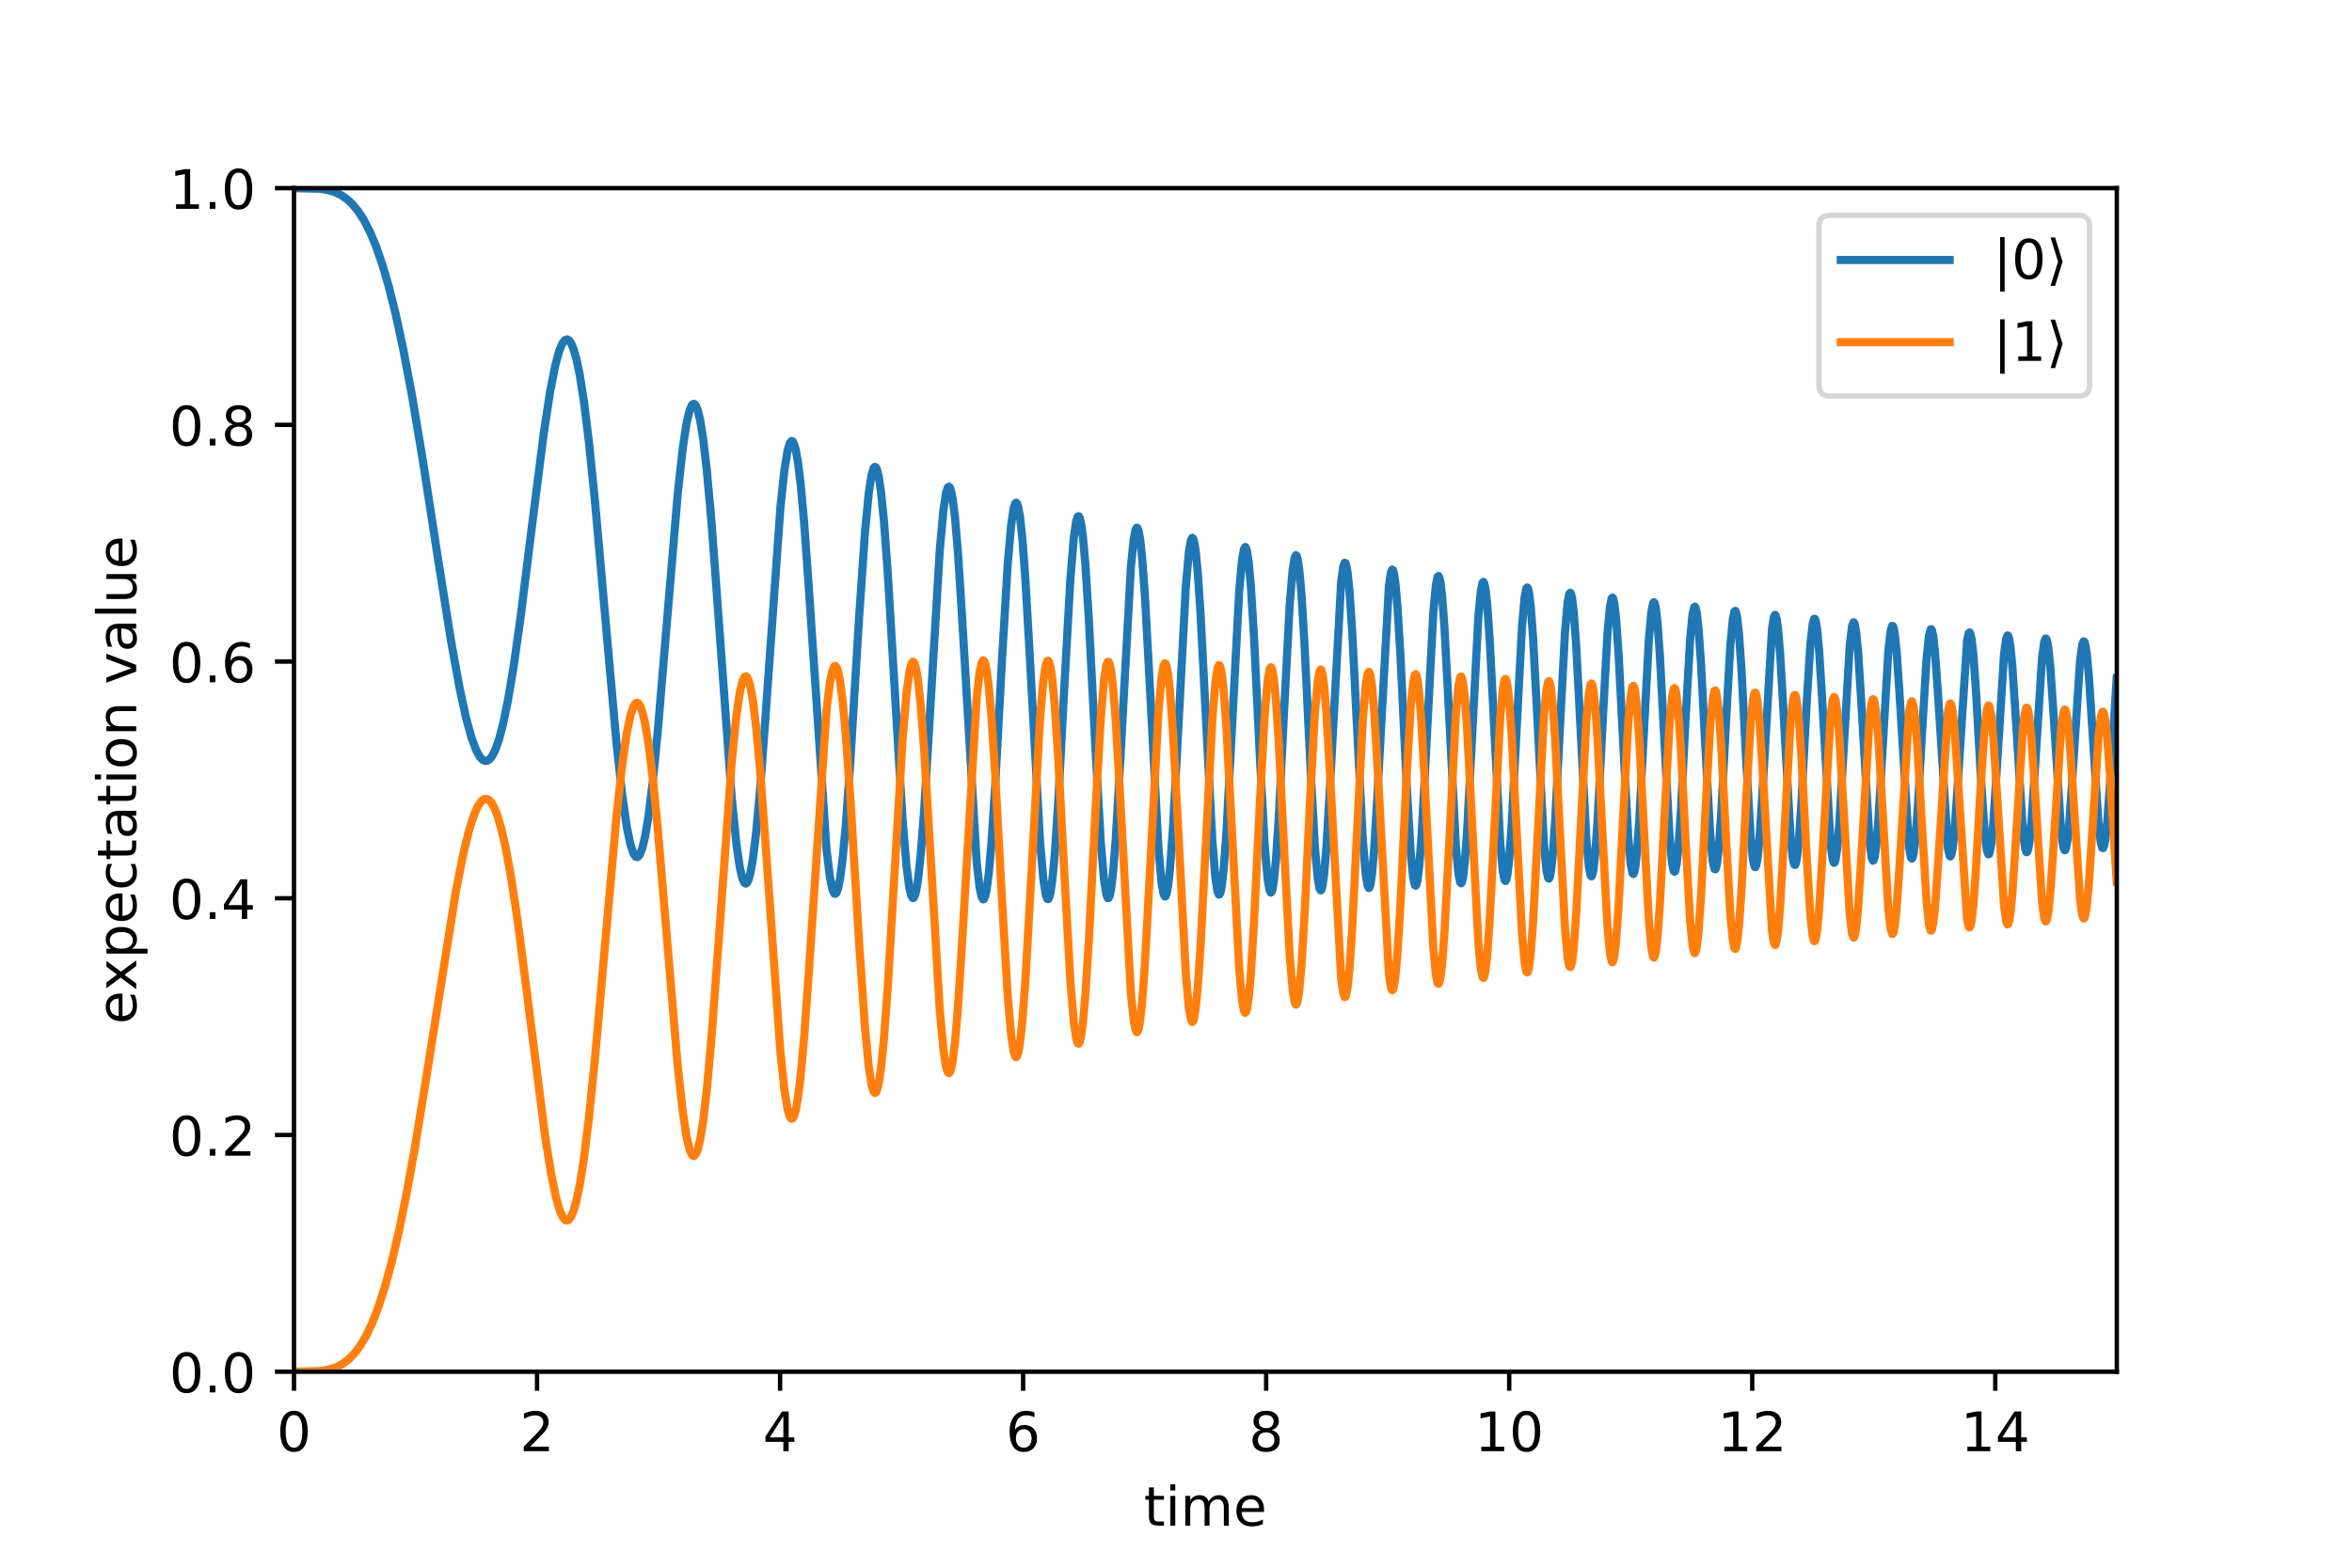 <?xml version="1.0" encoding="utf-8" standalone="no"?>
<!DOCTYPE svg PUBLIC "-//W3C//DTD SVG 1.1//EN"
  "http://www.w3.org/Graphics/SVG/1.1/DTD/svg11.dtd">
<!-- Created with matplotlib (http://matplotlib.org/) -->
<svg height="288pt" version="1.1" viewBox="0 0 432 288" width="432pt" xmlns="http://www.w3.org/2000/svg" xmlns:xlink="http://www.w3.org/1999/xlink">
 <defs>
  <style type="text/css">
*{stroke-linecap:butt;stroke-linejoin:round;}
  </style>
 </defs>
 <g id="figure_1">
  <g id="patch_1">
   <path d="M 0 288 
L 432 288 
L 432 0 
L 0 0 
z
" style="fill:#ffffff;"/>
  </g>
  <g id="axes_1">
   <g id="patch_2">
    <path d="M 54 252 
L 388.8 252 
L 388.8 34.56 
L 54 34.56 
z
" style="fill:#ffffff;"/>
   </g>
   <g id="matplotlib.axis_1">
    <g id="xtick_1">
     <g id="line2d_1">
      <defs>
       <path d="M 0 0 
L 0 3.5 
" id="ma67679407d" style="stroke:#000000;stroke-width:0.8;"/>
      </defs>
      <g>
       <use style="stroke:#000000;stroke-width:0.8;" x="54" xlink:href="#ma67679407d" y="252"/>
      </g>
     </g>
     <g id="text_1">
      <!-- 0 -->
      <defs>
       <path d="M 31.781 66.406 
Q 24.172 66.406 20.328 58.906 
Q 16.5 51.422 16.5 36.375 
Q 16.5 21.391 20.328 13.891 
Q 24.172 6.391 31.781 6.391 
Q 39.453 6.391 43.281 13.891 
Q 47.125 21.391 47.125 36.375 
Q 47.125 51.422 43.281 58.906 
Q 39.453 66.406 31.781 66.406 
z
M 31.781 74.219 
Q 44.047 74.219 50.516 64.516 
Q 56.984 54.828 56.984 36.375 
Q 56.984 17.969 50.516 8.266 
Q 44.047 -1.422 31.781 -1.422 
Q 19.531 -1.422 13.062 8.266 
Q 6.594 17.969 6.594 36.375 
Q 6.594 54.828 13.062 64.516 
Q 19.531 74.219 31.781 74.219 
z
" id="DejaVuSans-30"/>
      </defs>
      <g transform="translate(50.819 266.598)scale(0.1 -0.1)">
       <use xlink:href="#DejaVuSans-30"/>
      </g>
     </g>
    </g>
    <g id="xtick_2">
     <g id="line2d_2">
      <g>
       <use style="stroke:#000000;stroke-width:0.8;" x="98.64" xlink:href="#ma67679407d" y="252"/>
      </g>
     </g>
     <g id="text_2">
      <!-- 2 -->
      <defs>
       <path d="M 19.188 8.297 
L 53.609 8.297 
L 53.609 0 
L 7.328 0 
L 7.328 8.297 
Q 12.938 14.109 22.625 23.891 
Q 32.328 33.688 34.812 36.531 
Q 39.547 41.844 41.422 45.531 
Q 43.312 49.219 43.312 52.781 
Q 43.312 58.594 39.234 62.25 
Q 35.156 65.922 28.609 65.922 
Q 23.969 65.922 18.812 64.312 
Q 13.672 62.703 7.812 59.422 
L 7.812 69.391 
Q 13.766 71.781 18.938 73 
Q 24.125 74.219 28.422 74.219 
Q 39.75 74.219 46.484 68.547 
Q 53.219 62.891 53.219 53.422 
Q 53.219 48.922 51.531 44.891 
Q 49.859 40.875 45.406 35.406 
Q 44.188 33.984 37.641 27.219 
Q 31.109 20.453 19.188 8.297 
z
" id="DejaVuSans-32"/>
      </defs>
      <g transform="translate(95.459 266.598)scale(0.1 -0.1)">
       <use xlink:href="#DejaVuSans-32"/>
      </g>
     </g>
    </g>
    <g id="xtick_3">
     <g id="line2d_3">
      <g>
       <use style="stroke:#000000;stroke-width:0.8;" x="143.28" xlink:href="#ma67679407d" y="252"/>
      </g>
     </g>
     <g id="text_3">
      <!-- 4 -->
      <defs>
       <path d="M 37.797 64.312 
L 12.891 25.391 
L 37.797 25.391 
z
M 35.203 72.906 
L 47.609 72.906 
L 47.609 25.391 
L 58.016 25.391 
L 58.016 17.188 
L 47.609 17.188 
L 47.609 0 
L 37.797 0 
L 37.797 17.188 
L 4.891 17.188 
L 4.891 26.703 
z
" id="DejaVuSans-34"/>
      </defs>
      <g transform="translate(140.099 266.598)scale(0.1 -0.1)">
       <use xlink:href="#DejaVuSans-34"/>
      </g>
     </g>
    </g>
    <g id="xtick_4">
     <g id="line2d_4">
      <g>
       <use style="stroke:#000000;stroke-width:0.8;" x="187.92" xlink:href="#ma67679407d" y="252"/>
      </g>
     </g>
     <g id="text_4">
      <!-- 6 -->
      <defs>
       <path d="M 33.016 40.375 
Q 26.375 40.375 22.484 35.828 
Q 18.609 31.297 18.609 23.391 
Q 18.609 15.531 22.484 10.953 
Q 26.375 6.391 33.016 6.391 
Q 39.656 6.391 43.531 10.953 
Q 47.406 15.531 47.406 23.391 
Q 47.406 31.297 43.531 35.828 
Q 39.656 40.375 33.016 40.375 
z
M 52.594 71.297 
L 52.594 62.312 
Q 48.875 64.062 45.094 64.984 
Q 41.312 65.922 37.594 65.922 
Q 27.828 65.922 22.672 59.328 
Q 17.531 52.734 16.797 39.406 
Q 19.672 43.656 24.016 45.922 
Q 28.375 48.188 33.594 48.188 
Q 44.578 48.188 50.953 41.516 
Q 57.328 34.859 57.328 23.391 
Q 57.328 12.156 50.688 5.359 
Q 44.047 -1.422 33.016 -1.422 
Q 20.359 -1.422 13.672 8.266 
Q 6.984 17.969 6.984 36.375 
Q 6.984 53.656 15.188 63.938 
Q 23.391 74.219 37.203 74.219 
Q 40.922 74.219 44.703 73.484 
Q 48.484 72.75 52.594 71.297 
z
" id="DejaVuSans-36"/>
      </defs>
      <g transform="translate(184.739 266.598)scale(0.1 -0.1)">
       <use xlink:href="#DejaVuSans-36"/>
      </g>
     </g>
    </g>
    <g id="xtick_5">
     <g id="line2d_5">
      <g>
       <use style="stroke:#000000;stroke-width:0.8;" x="232.56" xlink:href="#ma67679407d" y="252"/>
      </g>
     </g>
     <g id="text_5">
      <!-- 8 -->
      <defs>
       <path d="M 31.781 34.625 
Q 24.75 34.625 20.719 30.859 
Q 16.703 27.094 16.703 20.516 
Q 16.703 13.922 20.719 10.156 
Q 24.75 6.391 31.781 6.391 
Q 38.812 6.391 42.859 10.172 
Q 46.922 13.969 46.922 20.516 
Q 46.922 27.094 42.891 30.859 
Q 38.875 34.625 31.781 34.625 
z
M 21.922 38.812 
Q 15.578 40.375 12.031 44.719 
Q 8.5 49.078 8.5 55.328 
Q 8.5 64.062 14.719 69.141 
Q 20.953 74.219 31.781 74.219 
Q 42.672 74.219 48.875 69.141 
Q 55.078 64.062 55.078 55.328 
Q 55.078 49.078 51.531 44.719 
Q 48 40.375 41.703 38.812 
Q 48.828 37.156 52.797 32.312 
Q 56.781 27.484 56.781 20.516 
Q 56.781 9.906 50.312 4.234 
Q 43.844 -1.422 31.781 -1.422 
Q 19.734 -1.422 13.25 4.234 
Q 6.781 9.906 6.781 20.516 
Q 6.781 27.484 10.781 32.312 
Q 14.797 37.156 21.922 38.812 
z
M 18.312 54.391 
Q 18.312 48.734 21.844 45.562 
Q 25.391 42.391 31.781 42.391 
Q 38.141 42.391 41.719 45.562 
Q 45.312 48.734 45.312 54.391 
Q 45.312 60.062 41.719 63.234 
Q 38.141 66.406 31.781 66.406 
Q 25.391 66.406 21.844 63.234 
Q 18.312 60.062 18.312 54.391 
z
" id="DejaVuSans-38"/>
      </defs>
      <g transform="translate(229.379 266.598)scale(0.1 -0.1)">
       <use xlink:href="#DejaVuSans-38"/>
      </g>
     </g>
    </g>
    <g id="xtick_6">
     <g id="line2d_6">
      <g>
       <use style="stroke:#000000;stroke-width:0.8;" x="277.2" xlink:href="#ma67679407d" y="252"/>
      </g>
     </g>
     <g id="text_6">
      <!-- 10 -->
      <defs>
       <path d="M 12.406 8.297 
L 28.516 8.297 
L 28.516 63.922 
L 10.984 60.406 
L 10.984 69.391 
L 28.422 72.906 
L 38.281 72.906 
L 38.281 8.297 
L 54.391 8.297 
L 54.391 0 
L 12.406 0 
z
" id="DejaVuSans-31"/>
      </defs>
      <g transform="translate(270.837 266.598)scale(0.1 -0.1)">
       <use xlink:href="#DejaVuSans-31"/>
       <use x="63.623" xlink:href="#DejaVuSans-30"/>
      </g>
     </g>
    </g>
    <g id="xtick_7">
     <g id="line2d_7">
      <g>
       <use style="stroke:#000000;stroke-width:0.8;" x="321.84" xlink:href="#ma67679407d" y="252"/>
      </g>
     </g>
     <g id="text_7">
      <!-- 12 -->
      <g transform="translate(315.478 266.598)scale(0.1 -0.1)">
       <use xlink:href="#DejaVuSans-31"/>
       <use x="63.623" xlink:href="#DejaVuSans-32"/>
      </g>
     </g>
    </g>
    <g id="xtick_8">
     <g id="line2d_8">
      <g>
       <use style="stroke:#000000;stroke-width:0.8;" x="366.48" xlink:href="#ma67679407d" y="252"/>
      </g>
     </g>
     <g id="text_8">
      <!-- 14 -->
      <g transform="translate(360.118 266.598)scale(0.1 -0.1)">
       <use xlink:href="#DejaVuSans-31"/>
       <use x="63.623" xlink:href="#DejaVuSans-34"/>
      </g>
     </g>
    </g>
    <g id="text_9">
     <!-- time -->
     <defs>
      <path d="M 18.312 70.219 
L 18.312 54.688 
L 36.812 54.688 
L 36.812 47.703 
L 18.312 47.703 
L 18.312 18.016 
Q 18.312 11.328 20.141 9.422 
Q 21.969 7.516 27.594 7.516 
L 36.812 7.516 
L 36.812 0 
L 27.594 0 
Q 17.188 0 13.234 3.875 
Q 9.281 7.766 9.281 18.016 
L 9.281 47.703 
L 2.688 47.703 
L 2.688 54.688 
L 9.281 54.688 
L 9.281 70.219 
z
" id="DejaVuSans-74"/>
      <path d="M 9.422 54.688 
L 18.406 54.688 
L 18.406 0 
L 9.422 0 
z
M 9.422 75.984 
L 18.406 75.984 
L 18.406 64.594 
L 9.422 64.594 
z
" id="DejaVuSans-69"/>
      <path d="M 52 44.188 
Q 55.375 50.25 60.062 53.125 
Q 64.75 56 71.094 56 
Q 79.641 56 84.281 50.016 
Q 88.922 44.047 88.922 33.016 
L 88.922 0 
L 79.891 0 
L 79.891 32.719 
Q 79.891 40.578 77.094 44.375 
Q 74.312 48.188 68.609 48.188 
Q 61.625 48.188 57.562 43.547 
Q 53.516 38.922 53.516 30.906 
L 53.516 0 
L 44.484 0 
L 44.484 32.719 
Q 44.484 40.625 41.703 44.406 
Q 38.922 48.188 33.109 48.188 
Q 26.219 48.188 22.156 43.531 
Q 18.109 38.875 18.109 30.906 
L 18.109 0 
L 9.078 0 
L 9.078 54.688 
L 18.109 54.688 
L 18.109 46.188 
Q 21.188 51.219 25.484 53.609 
Q 29.781 56 35.688 56 
Q 41.656 56 45.828 52.969 
Q 50 49.953 52 44.188 
z
" id="DejaVuSans-6d"/>
      <path d="M 56.203 29.594 
L 56.203 25.203 
L 14.891 25.203 
Q 15.484 15.922 20.484 11.062 
Q 25.484 6.203 34.422 6.203 
Q 39.594 6.203 44.453 7.469 
Q 49.312 8.734 54.109 11.281 
L 54.109 2.781 
Q 49.266 0.734 44.188 -0.344 
Q 39.109 -1.422 33.891 -1.422 
Q 20.797 -1.422 13.156 6.188 
Q 5.516 13.812 5.516 26.812 
Q 5.516 40.234 12.766 48.109 
Q 20.016 56 32.328 56 
Q 43.359 56 49.781 48.891 
Q 56.203 41.797 56.203 29.594 
z
M 47.219 32.234 
Q 47.125 39.594 43.094 43.984 
Q 39.062 48.391 32.422 48.391 
Q 24.906 48.391 20.391 44.141 
Q 15.875 39.891 15.188 32.172 
z
" id="DejaVuSans-65"/>
     </defs>
     <g transform="translate(210.104 280.277)scale(0.1 -0.1)">
      <use xlink:href="#DejaVuSans-74"/>
      <use x="39.209" xlink:href="#DejaVuSans-69"/>
      <use x="66.992" xlink:href="#DejaVuSans-6d"/>
      <use x="164.404" xlink:href="#DejaVuSans-65"/>
     </g>
    </g>
   </g>
   <g id="matplotlib.axis_2">
    <g id="ytick_1">
     <g id="line2d_9">
      <defs>
       <path d="M 0 0 
L -3.5 0 
" id="mfd3979b1ae" style="stroke:#000000;stroke-width:0.8;"/>
      </defs>
      <g>
       <use style="stroke:#000000;stroke-width:0.8;" x="54" xlink:href="#mfd3979b1ae" y="252"/>
      </g>
     </g>
     <g id="text_10">
      <!-- 0.0 -->
      <defs>
       <path d="M 10.688 12.406 
L 21 12.406 
L 21 0 
L 10.688 0 
z
" id="DejaVuSans-2e"/>
      </defs>
      <g transform="translate(31.097 255.799)scale(0.1 -0.1)">
       <use xlink:href="#DejaVuSans-30"/>
       <use x="63.623" xlink:href="#DejaVuSans-2e"/>
       <use x="95.41" xlink:href="#DejaVuSans-30"/>
      </g>
     </g>
    </g>
    <g id="ytick_2">
     <g id="line2d_10">
      <g>
       <use style="stroke:#000000;stroke-width:0.8;" x="54" xlink:href="#mfd3979b1ae" y="208.512"/>
      </g>
     </g>
     <g id="text_11">
      <!-- 0.2 -->
      <g transform="translate(31.097 212.311)scale(0.1 -0.1)">
       <use xlink:href="#DejaVuSans-30"/>
       <use x="63.623" xlink:href="#DejaVuSans-2e"/>
       <use x="95.41" xlink:href="#DejaVuSans-32"/>
      </g>
     </g>
    </g>
    <g id="ytick_3">
     <g id="line2d_11">
      <g>
       <use style="stroke:#000000;stroke-width:0.8;" x="54" xlink:href="#mfd3979b1ae" y="165.024"/>
      </g>
     </g>
     <g id="text_12">
      <!-- 0.4 -->
      <g transform="translate(31.097 168.823)scale(0.1 -0.1)">
       <use xlink:href="#DejaVuSans-30"/>
       <use x="63.623" xlink:href="#DejaVuSans-2e"/>
       <use x="95.41" xlink:href="#DejaVuSans-34"/>
      </g>
     </g>
    </g>
    <g id="ytick_4">
     <g id="line2d_12">
      <g>
       <use style="stroke:#000000;stroke-width:0.8;" x="54" xlink:href="#mfd3979b1ae" y="121.536"/>
      </g>
     </g>
     <g id="text_13">
      <!-- 0.6 -->
      <g transform="translate(31.097 125.335)scale(0.1 -0.1)">
       <use xlink:href="#DejaVuSans-30"/>
       <use x="63.623" xlink:href="#DejaVuSans-2e"/>
       <use x="95.41" xlink:href="#DejaVuSans-36"/>
      </g>
     </g>
    </g>
    <g id="ytick_5">
     <g id="line2d_13">
      <g>
       <use style="stroke:#000000;stroke-width:0.8;" x="54" xlink:href="#mfd3979b1ae" y="78.048"/>
      </g>
     </g>
     <g id="text_14">
      <!-- 0.8 -->
      <g transform="translate(31.097 81.847)scale(0.1 -0.1)">
       <use xlink:href="#DejaVuSans-30"/>
       <use x="63.623" xlink:href="#DejaVuSans-2e"/>
       <use x="95.41" xlink:href="#DejaVuSans-38"/>
      </g>
     </g>
    </g>
    <g id="ytick_6">
     <g id="line2d_14">
      <g>
       <use style="stroke:#000000;stroke-width:0.8;" x="54" xlink:href="#mfd3979b1ae" y="34.56"/>
      </g>
     </g>
     <g id="text_15">
      <!-- 1.0 -->
      <g transform="translate(31.097 38.359)scale(0.1 -0.1)">
       <use xlink:href="#DejaVuSans-31"/>
       <use x="63.623" xlink:href="#DejaVuSans-2e"/>
       <use x="95.41" xlink:href="#DejaVuSans-30"/>
      </g>
     </g>
    </g>
    <g id="text_16">
     <!-- expectation value -->
     <defs>
      <path d="M 54.891 54.688 
L 35.109 28.078 
L 55.906 0 
L 45.312 0 
L 29.391 21.484 
L 13.484 0 
L 2.875 0 
L 24.125 28.609 
L 4.688 54.688 
L 15.281 54.688 
L 29.781 35.203 
L 44.281 54.688 
z
" id="DejaVuSans-78"/>
      <path d="M 18.109 8.203 
L 18.109 -20.797 
L 9.078 -20.797 
L 9.078 54.688 
L 18.109 54.688 
L 18.109 46.391 
Q 20.953 51.266 25.266 53.625 
Q 29.594 56 35.594 56 
Q 45.562 56 51.781 48.094 
Q 58.016 40.188 58.016 27.297 
Q 58.016 14.406 51.781 6.484 
Q 45.562 -1.422 35.594 -1.422 
Q 29.594 -1.422 25.266 0.953 
Q 20.953 3.328 18.109 8.203 
z
M 48.688 27.297 
Q 48.688 37.203 44.609 42.844 
Q 40.531 48.484 33.406 48.484 
Q 26.266 48.484 22.188 42.844 
Q 18.109 37.203 18.109 27.297 
Q 18.109 17.391 22.188 11.75 
Q 26.266 6.109 33.406 6.109 
Q 40.531 6.109 44.609 11.75 
Q 48.688 17.391 48.688 27.297 
z
" id="DejaVuSans-70"/>
      <path d="M 48.781 52.594 
L 48.781 44.188 
Q 44.969 46.297 41.141 47.344 
Q 37.312 48.391 33.406 48.391 
Q 24.656 48.391 19.812 42.844 
Q 14.984 37.312 14.984 27.297 
Q 14.984 17.281 19.812 11.734 
Q 24.656 6.203 33.406 6.203 
Q 37.312 6.203 41.141 7.25 
Q 44.969 8.297 48.781 10.406 
L 48.781 2.094 
Q 45.016 0.344 40.984 -0.531 
Q 36.969 -1.422 32.422 -1.422 
Q 20.062 -1.422 12.781 6.344 
Q 5.516 14.109 5.516 27.297 
Q 5.516 40.672 12.859 48.328 
Q 20.219 56 33.016 56 
Q 37.156 56 41.109 55.141 
Q 45.062 54.297 48.781 52.594 
z
" id="DejaVuSans-63"/>
      <path d="M 34.281 27.484 
Q 23.391 27.484 19.188 25 
Q 14.984 22.516 14.984 16.5 
Q 14.984 11.719 18.141 8.906 
Q 21.297 6.109 26.703 6.109 
Q 34.188 6.109 38.703 11.406 
Q 43.219 16.703 43.219 25.484 
L 43.219 27.484 
z
M 52.203 31.203 
L 52.203 0 
L 43.219 0 
L 43.219 8.297 
Q 40.141 3.328 35.547 0.953 
Q 30.953 -1.422 24.312 -1.422 
Q 15.922 -1.422 10.953 3.297 
Q 6 8.016 6 15.922 
Q 6 25.141 12.172 29.828 
Q 18.359 34.516 30.609 34.516 
L 43.219 34.516 
L 43.219 35.406 
Q 43.219 41.609 39.141 45 
Q 35.062 48.391 27.688 48.391 
Q 23 48.391 18.547 47.266 
Q 14.109 46.141 10.016 43.891 
L 10.016 52.203 
Q 14.938 54.109 19.578 55.047 
Q 24.219 56 28.609 56 
Q 40.484 56 46.344 49.844 
Q 52.203 43.703 52.203 31.203 
z
" id="DejaVuSans-61"/>
      <path d="M 30.609 48.391 
Q 23.391 48.391 19.188 42.75 
Q 14.984 37.109 14.984 27.297 
Q 14.984 17.484 19.156 11.844 
Q 23.344 6.203 30.609 6.203 
Q 37.797 6.203 41.984 11.859 
Q 46.188 17.531 46.188 27.297 
Q 46.188 37.016 41.984 42.703 
Q 37.797 48.391 30.609 48.391 
z
M 30.609 56 
Q 42.328 56 49.016 48.375 
Q 55.719 40.766 55.719 27.297 
Q 55.719 13.875 49.016 6.219 
Q 42.328 -1.422 30.609 -1.422 
Q 18.844 -1.422 12.172 6.219 
Q 5.516 13.875 5.516 27.297 
Q 5.516 40.766 12.172 48.375 
Q 18.844 56 30.609 56 
z
" id="DejaVuSans-6f"/>
      <path d="M 54.891 33.016 
L 54.891 0 
L 45.906 0 
L 45.906 32.719 
Q 45.906 40.484 42.875 44.328 
Q 39.844 48.188 33.797 48.188 
Q 26.516 48.188 22.312 43.547 
Q 18.109 38.922 18.109 30.906 
L 18.109 0 
L 9.078 0 
L 9.078 54.688 
L 18.109 54.688 
L 18.109 46.188 
Q 21.344 51.125 25.703 53.562 
Q 30.078 56 35.797 56 
Q 45.219 56 50.047 50.172 
Q 54.891 44.344 54.891 33.016 
z
" id="DejaVuSans-6e"/>
      <path id="DejaVuSans-20"/>
      <path d="M 2.984 54.688 
L 12.5 54.688 
L 29.594 8.797 
L 46.688 54.688 
L 56.203 54.688 
L 35.688 0 
L 23.484 0 
z
" id="DejaVuSans-76"/>
      <path d="M 9.422 75.984 
L 18.406 75.984 
L 18.406 0 
L 9.422 0 
z
" id="DejaVuSans-6c"/>
      <path d="M 8.5 21.578 
L 8.5 54.688 
L 17.484 54.688 
L 17.484 21.922 
Q 17.484 14.156 20.5 10.266 
Q 23.531 6.391 29.594 6.391 
Q 36.859 6.391 41.078 11.031 
Q 45.312 15.672 45.312 23.688 
L 45.312 54.688 
L 54.297 54.688 
L 54.297 0 
L 45.312 0 
L 45.312 8.406 
Q 42.047 3.422 37.719 1 
Q 33.406 -1.422 27.688 -1.422 
Q 18.266 -1.422 13.375 4.438 
Q 8.5 10.297 8.5 21.578 
z
M 31.109 56 
z
" id="DejaVuSans-75"/>
     </defs>
     <g transform="translate(25.017 188.164)rotate(-90)scale(0.1 -0.1)">
      <use xlink:href="#DejaVuSans-65"/>
      <use x="61.508" xlink:href="#DejaVuSans-78"/>
      <use x="120.688" xlink:href="#DejaVuSans-70"/>
      <use x="184.164" xlink:href="#DejaVuSans-65"/>
      <use x="245.688" xlink:href="#DejaVuSans-63"/>
      <use x="300.668" xlink:href="#DejaVuSans-74"/>
      <use x="339.877" xlink:href="#DejaVuSans-61"/>
      <use x="401.156" xlink:href="#DejaVuSans-74"/>
      <use x="440.365" xlink:href="#DejaVuSans-69"/>
      <use x="468.148" xlink:href="#DejaVuSans-6f"/>
      <use x="529.33" xlink:href="#DejaVuSans-6e"/>
      <use x="592.709" xlink:href="#DejaVuSans-20"/>
      <use x="624.496" xlink:href="#DejaVuSans-76"/>
      <use x="683.676" xlink:href="#DejaVuSans-61"/>
      <use x="744.955" xlink:href="#DejaVuSans-6c"/>
      <use x="772.738" xlink:href="#DejaVuSans-75"/>
      <use x="836.117" xlink:href="#DejaVuSans-65"/>
     </g>
    </g>
   </g>
   <g id="line2d_15">
    <path clip-path="url(#pca3fdf5e7f)" d="M 54 34.56 
L 58.665 34.671 
L 60.406 34.951 
L 61.433 35.262 
L 62.749 35.893 
L 63.798 36.634 
L 64.691 37.467 
L 65.807 38.822 
L 66.812 40.379 
L 67.972 42.634 
L 69.044 45.191 
L 70.249 48.665 
L 71.41 52.644 
L 72.726 57.935 
L 74.066 64.158 
L 75.695 72.81 
L 77.637 84.419 
L 80.494 102.925 
L 82.837 117.707 
L 84.422 126.463 
L 85.605 131.897 
L 86.61 135.543 
L 87.435 137.766 
L 88.105 138.994 
L 88.641 139.586 
L 89.154 139.805 
L 89.556 139.738 
L 90.002 139.407 
L 90.426 138.844 
L 91.007 137.674 
L 91.676 135.752 
L 92.413 132.945 
L 93.283 128.735 
L 94.31 122.634 
L 95.627 113.325 
L 97.613 97.391 
L 99.89 79.464 
L 101.051 71.892 
L 101.988 67.126 
L 102.725 64.436 
L 103.305 63.064 
L 103.751 62.488 
L 104.153 62.347 
L 104.51 62.529 
L 104.845 62.966 
L 105.291 63.958 
L 105.849 65.856 
L 106.497 68.966 
L 107.256 73.799 
L 108.171 81.197 
L 109.309 92.388 
L 110.983 111.34 
L 113.215 136.339 
L 114.286 146.068 
L 115.112 151.808 
L 115.782 155.089 
L 116.34 156.777 
L 116.719 157.351 
L 117.009 157.468 
L 117.255 157.346 
L 117.567 156.896 
L 117.969 155.835 
L 118.482 153.7 
L 119.107 149.968 
L 119.889 143.702 
L 120.826 134.217 
L 122.255 117.122 
L 124.487 90.644 
L 125.424 82.179 
L 126.116 77.683 
L 126.674 75.341 
L 127.098 74.399 
L 127.388 74.188 
L 127.611 74.269 
L 127.857 74.608 
L 128.192 75.487 
L 128.616 77.287 
L 129.174 80.792 
L 129.821 86.361 
L 130.669 95.767 
L 131.83 111.371 
L 134.397 146.55 
L 135.245 154.957 
L 135.892 159.405 
L 136.383 161.469 
L 136.74 162.208 
L 136.986 162.334 
L 137.209 162.178 
L 137.477 161.645 
L 137.834 160.358 
L 138.303 157.694 
L 138.883 152.956 
L 139.62 144.941 
L 140.602 131.675 
L 143.347 93.171 
L 144.084 86.278 
L 144.664 82.747 
L 145.088 81.36 
L 145.378 81.023 
L 145.579 81.088 
L 145.802 81.444 
L 146.115 82.451 
L 146.516 84.597 
L 147.03 88.666 
L 147.699 95.987 
L 148.57 108.179 
L 151.806 156.018 
L 152.431 161.149 
L 152.9 163.419 
L 153.235 164.148 
L 153.458 164.211 
L 153.659 163.972 
L 153.927 163.226 
L 154.284 161.48 
L 154.752 157.942 
L 155.355 151.512 
L 156.159 140.308 
L 157.788 113.515 
L 158.859 97.955 
L 159.574 90.553 
L 160.087 87.235 
L 160.466 85.993 
L 160.712 85.765 
L 160.89 85.887 
L 161.114 86.38 
L 161.426 87.702 
L 161.828 90.451 
L 162.341 95.561 
L 163.056 105.202 
L 164.105 122.81 
L 165.756 150.323 
L 166.493 159.06 
L 167.028 163.108 
L 167.408 164.63 
L 167.676 164.994 
L 167.832 164.931 
L 168.011 164.611 
L 168.278 163.635 
L 168.636 161.434 
L 169.104 157.081 
L 169.729 149.029 
L 170.644 133.976 
L 172.608 101.09 
L 173.278 93.747 
L 173.747 90.638 
L 174.082 89.564 
L 174.305 89.403 
L 174.461 89.555 
L 174.684 90.155 
L 174.997 91.734 
L 175.421 95.204 
L 175.956 101.558 
L 176.693 113.13 
L 179.394 158.425 
L 179.929 163.071 
L 180.309 164.822 
L 180.577 165.239 
L 180.733 165.163 
L 180.934 164.72 
L 181.202 163.532 
L 181.581 160.723 
L 182.072 155.287 
L 182.764 144.813 
L 184.059 120.862 
L 185.085 103.747 
L 185.71 96.533 
L 186.179 93.356 
L 186.492 92.432 
L 186.67 92.347 
L 186.826 92.54 
L 187.05 93.249 
L 187.362 95.078 
L 187.786 99.037 
L 188.344 106.528 
L 189.17 121.027 
L 191.022 154.524 
L 191.625 161.436 
L 192.072 164.356 
L 192.362 165.146 
L 192.54 165.181 
L 192.696 164.928 
L 192.942 164.006 
L 193.299 161.543 
L 193.746 156.735 
L 194.37 147.316 
L 195.42 127.455 
L 196.602 106.339 
L 197.227 98.796 
L 197.674 95.719 
L 197.964 94.878 
L 198.143 94.832 
L 198.299 95.087 
L 198.544 96.041 
L 198.901 98.605 
L 199.37 103.919 
L 199.995 113.821 
L 201.178 137.003 
L 202.182 154.672 
L 202.763 161.488 
L 203.187 164.269 
L 203.477 164.987 
L 203.633 164.963 
L 203.812 164.583 
L 204.08 163.313 
L 204.437 160.371 
L 204.928 154.226 
L 205.642 141.956 
L 207.718 104.123 
L 208.231 99.051 
L 208.588 97.27 
L 208.812 96.937 
L 208.945 97.031 
L 209.124 97.5 
L 209.392 98.924 
L 209.771 102.358 
L 210.285 109.342 
L 211.044 123.228 
L 212.784 155.952 
L 213.342 162.119 
L 213.722 164.276 
L 213.967 164.717 
L 214.101 164.637 
L 214.28 164.172 
L 214.548 162.728 
L 214.905 159.475 
L 215.418 152.449 
L 216.155 138.896 
L 217.806 107.705 
L 218.364 101.421 
L 218.744 99.238 
L 218.989 98.809 
L 219.123 98.911 
L 219.302 99.409 
L 219.592 101.099 
L 219.972 104.852 
L 220.507 112.73 
L 221.333 128.762 
L 222.672 154.422 
L 223.23 161.217 
L 223.632 163.817 
L 223.878 164.359 
L 224.011 164.311 
L 224.168 163.95 
L 224.413 162.723 
L 224.77 159.571 
L 225.261 152.878 
L 225.976 139.638 
L 227.605 108.605 
L 228.141 102.719 
L 228.498 100.799 
L 228.721 100.481 
L 228.855 100.625 
L 229.056 101.303 
L 229.346 103.245 
L 229.748 107.683 
L 230.306 116.648 
L 231.355 138.096 
L 232.292 155.27 
L 232.828 161.471 
L 233.185 163.572 
L 233.408 163.98 
L 233.542 163.887 
L 233.721 163.365 
L 233.988 161.749 
L 234.368 157.857 
L 234.904 149.636 
L 235.774 132.188 
L 236.89 111.018 
L 237.426 104.643 
L 237.805 102.371 
L 238.028 101.992 
L 238.162 102.112 
L 238.341 102.677 
L 238.631 104.56 
L 239.033 109.003 
L 239.591 118.094 
L 240.707 141.134 
L 241.533 155.859 
L 242.046 161.521 
L 242.381 163.295 
L 242.582 163.574 
L 242.716 163.426 
L 242.916 162.708 
L 243.207 160.647 
L 243.608 155.955 
L 244.189 146.146 
L 246.331 106.931 
L 246.733 104.01 
L 246.979 103.386 
L 247.113 103.43 
L 247.269 103.821 
L 247.514 105.171 
L 247.872 108.651 
L 248.363 115.97 
L 249.166 131.986 
L 250.304 154.122 
L 250.84 160.625 
L 251.197 162.78 
L 251.42 163.152 
L 251.554 163.006 
L 251.733 162.386 
L 252.001 160.564 
L 252.38 156.285 
L 252.938 147.04 
L 255.103 107.666 
L 255.483 105.119 
L 255.706 104.641 
L 255.84 104.728 
L 256.018 105.278 
L 256.286 107.013 
L 256.666 111.21 
L 257.201 119.994 
L 258.362 144.028 
L 259.098 156.57 
L 259.567 161.275 
L 259.88 162.615 
L 260.036 162.708 
L 260.17 162.482 
L 260.371 161.615 
L 260.683 159.057 
L 261.107 153.471 
L 261.755 141.495 
L 263.272 112.332 
L 263.741 107.428 
L 264.054 105.963 
L 264.232 105.822 
L 264.366 106.05 
L 264.567 106.926 
L 264.879 109.516 
L 265.303 115.163 
L 265.973 127.707 
L 267.424 155.665 
L 267.893 160.636 
L 268.205 162.128 
L 268.384 162.278 
L 268.518 162.049 
L 268.718 161.171 
L 269.031 158.566 
L 269.455 152.884 
L 270.102 140.777 
L 271.531 113.397 
L 271.999 108.474 
L 272.312 107.033 
L 272.468 106.907 
L 272.49 106.92 
L 272.624 107.178 
L 272.848 108.253 
L 273.16 111.047 
L 273.606 117.337 
L 274.298 130.725 
L 275.548 154.754 
L 276.039 160.147 
L 276.352 161.684 
L 276.53 161.845 
L 276.664 161.623 
L 276.888 160.599 
L 277.2 157.859 
L 277.646 151.628 
L 278.361 137.837 
L 279.544 115.187 
L 280.035 109.705 
L 280.347 108.113 
L 280.526 107.924 
L 280.66 108.131 
L 280.86 108.996 
L 281.151 111.373 
L 281.575 116.994 
L 282.222 129.092 
L 283.584 155.078 
L 284.052 159.964 
L 284.365 161.33 
L 284.499 161.419 
L 284.521 161.404 
L 284.655 161.143 
L 284.878 160.047 
L 285.191 157.198 
L 285.637 150.814 
L 286.374 136.448 
L 287.445 116.148 
L 287.936 110.642 
L 288.248 109.061 
L 288.427 108.885 
L 288.561 109.107 
L 288.762 109.999 
L 289.074 112.669 
L 289.521 118.859 
L 290.213 132.149 
L 291.373 154.152 
L 291.842 159.294 
L 292.154 160.836 
L 292.311 160.993 
L 292.333 160.982 
L 292.467 160.738 
L 292.69 159.664 
L 293.003 156.831 
L 293.449 150.451 
L 294.208 135.659 
L 295.235 116.554 
L 295.703 111.44 
L 296.016 109.927 
L 296.172 109.786 
L 296.194 109.799 
L 296.328 110.06 
L 296.529 111.014 
L 296.842 113.782 
L 297.288 120.094 
L 298.025 134.369 
L 299.051 153.582 
L 299.52 158.803 
L 299.832 160.393 
L 300.011 160.562 
L 300.145 160.332 
L 300.346 159.421 
L 300.658 156.711 
L 301.105 150.469 
L 301.819 136.763 
L 302.846 117.622 
L 303.314 112.401 
L 303.627 110.812 
L 303.783 110.634 
L 303.805 110.644 
L 303.939 110.875 
L 304.14 111.793 
L 304.453 114.513 
L 304.877 120.401 
L 305.569 133.556 
L 306.64 153.467 
L 307.109 158.549 
L 307.421 160.025 
L 307.578 160.142 
L 307.6 160.125 
L 307.734 159.84 
L 307.957 158.696 
L 308.269 155.761 
L 308.738 148.883 
L 309.586 132.275 
L 310.434 117.376 
L 310.881 112.821 
L 311.171 111.551 
L 311.305 111.447 
L 311.327 111.46 
L 311.461 111.716 
L 311.662 112.669 
L 311.975 115.441 
L 312.421 121.751 
L 313.18 136.324 
L 314.117 153.278 
L 314.586 158.249 
L 314.898 159.642 
L 315.055 159.716 
L 315.189 159.444 
L 315.39 158.47 
L 315.702 155.67 
L 316.148 149.338 
L 316.952 133.926 
L 317.822 118.487 
L 318.291 113.612 
L 318.581 112.327 
L 318.738 112.227 
L 318.871 112.475 
L 319.095 113.562 
L 319.407 116.424 
L 319.876 123.197 
L 320.746 140.008 
L 321.55 153.739 
L 321.996 158.118 
L 322.286 159.264 
L 322.42 159.308 
L 322.443 159.286 
L 322.599 158.89 
L 322.844 157.442 
L 323.179 153.963 
L 323.693 145.909 
L 325.478 115.454 
L 325.835 113.249 
L 326.036 112.947 
L 326.148 113.078 
L 326.326 113.726 
L 326.594 115.68 
L 326.974 120.26 
L 327.554 130.268 
L 328.893 154.05 
L 329.317 157.916 
L 329.585 158.873 
L 329.719 158.892 
L 329.853 158.607 
L 330.076 157.464 
L 330.389 154.543 
L 330.857 147.748 
L 331.839 129.112 
L 332.531 118.224 
L 332.955 114.519 
L 333.223 113.669 
L 333.357 113.702 
L 333.513 114.123 
L 333.759 115.604 
L 334.116 119.399 
L 334.652 127.942 
L 336.236 155.085 
L 336.616 157.929 
L 336.861 158.518 
L 336.973 158.449 
L 337.152 157.896 
L 337.419 156.094 
L 337.799 151.723 
L 338.357 142.436 
L 339.741 118.609 
L 340.165 115.072 
L 340.433 114.324 
L 340.544 114.369 
L 340.7 114.787 
L 340.946 116.252 
L 341.303 120.01 
L 341.839 128.457 
L 343.401 154.778 
L 343.781 157.564 
L 344.026 158.125 
L 344.138 158.044 
L 344.316 157.481 
L 344.584 155.67 
L 344.964 151.314 
L 345.544 141.701 
L 346.838 119.616 
L 347.262 115.891 
L 347.53 114.995 
L 347.664 114.995 
L 347.798 115.295 
L 348.021 116.45 
L 348.356 119.609 
L 348.847 126.774 
L 350.655 155.737 
L 350.99 157.527 
L 351.168 157.731 
L 351.302 157.535 
L 351.503 156.687 
L 351.793 154.352 
L 352.218 148.894 
L 352.976 135.5 
L 353.869 120.851 
L 354.316 116.691 
L 354.606 115.624 
L 354.74 115.6 
L 354.874 115.87 
L 355.097 116.97 
L 355.409 119.781 
L 355.878 126.309 
L 357.798 155.926 
L 358.11 157.255 
L 358.244 157.34 
L 358.266 157.324 
L 358.4 157.064 
L 358.623 155.987 
L 358.936 153.215 
L 359.405 146.761 
L 361.302 117.672 
L 361.614 116.283 
L 361.77 116.176 
L 361.904 116.402 
L 362.128 117.42 
L 362.44 120.11 
L 362.886 126.091 
L 363.802 142.18 
L 364.516 152.756 
L 364.94 156.194 
L 365.208 156.95 
L 365.342 156.892 
L 365.498 156.461 
L 365.743 155.009 
L 366.101 151.36 
L 366.636 143.282 
L 368.087 120.21 
L 368.489 117.296 
L 368.734 116.737 
L 368.846 116.802 
L 369.002 117.229 
L 369.248 118.664 
L 369.605 122.277 
L 370.163 130.664 
L 371.569 152.923 
L 371.971 155.935 
L 372.216 156.57 
L 372.35 156.513 
L 372.506 156.087 
L 372.752 154.661 
L 373.109 151.075 
L 373.645 143.145 
L 375.073 120.818 
L 375.475 117.887 
L 375.72 117.292 
L 375.832 117.333 
L 375.988 117.722 
L 376.234 119.085 
L 376.591 122.573 
L 377.127 130.371 
L 378.577 152.797 
L 378.979 155.648 
L 379.225 156.202 
L 379.336 156.144 
L 379.493 155.737 
L 379.738 154.354 
L 380.095 150.86 
L 380.653 142.741 
L 382.059 121.26 
L 382.461 118.396 
L 382.707 117.818 
L 382.841 117.894 
L 383.019 118.424 
L 383.287 120.103 
L 383.689 124.393 
L 384.336 134.365 
L 385.43 151.158 
L 385.876 154.893 
L 386.144 155.778 
L 386.278 155.813 
L 386.3 155.791 
L 386.456 155.433 
L 386.702 154.137 
L 387.059 150.79 
L 387.572 143.634 
L 388.778 124.595 
L 388.778 124.595 
" style="fill:none;stroke:#1f77b4;stroke-linecap:square;stroke-width:1.5;"/>
   </g>
   <g id="line2d_16">
    <path clip-path="url(#pca3fdf5e7f)" d="M 54 252 
L 58.665 251.889 
L 60.384 251.615 
L 61.745 251.174 
L 62.928 250.558 
L 64.022 249.737 
L 65.071 248.673 
L 66.12 247.29 
L 67.191 245.5 
L 68.307 243.179 
L 69.423 240.345 
L 70.628 236.664 
L 71.923 231.952 
L 73.307 226.031 
L 74.735 218.982 
L 76.208 210.804 
L 78.329 197.753 
L 83.73 163.743 
L 85.136 156.683 
L 86.141 152.597 
L 87.034 149.781 
L 87.815 148.031 
L 88.44 147.155 
L 88.886 146.826 
L 89.355 146.761 
L 89.779 146.953 
L 90.248 147.448 
L 90.761 148.335 
L 91.341 149.771 
L 92.078 152.249 
L 92.926 155.985 
L 93.908 161.401 
L 95.158 169.758 
L 96.877 183.119 
L 100.091 208.516 
L 101.274 215.927 
L 102.144 220.089 
L 102.858 222.5 
L 103.394 223.646 
L 103.818 224.12 
L 104.175 224.209 
L 104.466 224.07 
L 104.845 223.594 
L 105.291 222.602 
L 105.849 220.704 
L 106.497 217.594 
L 107.256 212.761 
L 108.171 205.363 
L 109.309 194.172 
L 110.983 175.22 
L 113.215 150.221 
L 114.286 140.492 
L 115.112 134.752 
L 115.782 131.471 
L 116.34 129.783 
L 116.719 129.209 
L 117.009 129.092 
L 117.255 129.214 
L 117.567 129.664 
L 117.969 130.725 
L 118.482 132.86 
L 119.107 136.592 
L 119.889 142.858 
L 120.826 152.343 
L 122.255 169.438 
L 124.487 195.916 
L 125.424 204.381 
L 126.116 208.877 
L 126.674 211.219 
L 127.098 212.161 
L 127.388 212.372 
L 127.611 212.291 
L 127.857 211.952 
L 128.192 211.073 
L 128.616 209.273 
L 129.174 205.768 
L 129.821 200.199 
L 130.669 190.793 
L 131.83 175.189 
L 134.397 140.01 
L 135.245 131.603 
L 135.892 127.155 
L 136.383 125.091 
L 136.74 124.352 
L 136.986 124.226 
L 137.209 124.382 
L 137.477 124.915 
L 137.834 126.202 
L 138.303 128.866 
L 138.883 133.604 
L 139.62 141.619 
L 140.602 154.885 
L 143.347 193.389 
L 144.084 200.282 
L 144.664 203.813 
L 145.088 205.2 
L 145.378 205.537 
L 145.579 205.472 
L 145.802 205.116 
L 146.115 204.109 
L 146.516 201.963 
L 147.03 197.894 
L 147.699 190.573 
L 148.57 178.381 
L 151.806 130.542 
L 152.431 125.411 
L 152.9 123.141 
L 153.235 122.412 
L 153.458 122.349 
L 153.659 122.588 
L 153.927 123.334 
L 154.284 125.08 
L 154.752 128.618 
L 155.355 135.048 
L 156.159 146.252 
L 157.788 173.045 
L 158.859 188.605 
L 159.574 196.007 
L 160.087 199.325 
L 160.466 200.567 
L 160.712 200.795 
L 160.89 200.673 
L 161.114 200.18 
L 161.426 198.858 
L 161.828 196.109 
L 162.341 190.999 
L 163.056 181.358 
L 164.105 163.75 
L 165.756 136.237 
L 166.493 127.5 
L 167.028 123.452 
L 167.408 121.93 
L 167.676 121.566 
L 167.832 121.629 
L 168.011 121.949 
L 168.278 122.925 
L 168.636 125.126 
L 169.104 129.479 
L 169.729 137.531 
L 170.644 152.584 
L 172.608 185.47 
L 173.278 192.813 
L 173.747 195.922 
L 174.082 196.996 
L 174.305 197.157 
L 174.461 197.005 
L 174.684 196.405 
L 174.997 194.826 
L 175.421 191.356 
L 175.956 185.002 
L 176.693 173.43 
L 179.394 128.135 
L 179.929 123.489 
L 180.309 121.738 
L 180.577 121.321 
L 180.733 121.397 
L 180.934 121.84 
L 181.202 123.028 
L 181.581 125.837 
L 182.072 131.273 
L 182.764 141.747 
L 184.059 165.698 
L 185.085 182.813 
L 185.71 190.027 
L 186.179 193.204 
L 186.492 194.128 
L 186.67 194.213 
L 186.826 194.02 
L 187.05 193.311 
L 187.362 191.482 
L 187.786 187.523 
L 188.344 180.032 
L 189.17 165.533 
L 191.022 132.036 
L 191.625 125.124 
L 192.072 122.204 
L 192.362 121.414 
L 192.54 121.379 
L 192.696 121.632 
L 192.942 122.554 
L 193.299 125.017 
L 193.746 129.825 
L 194.37 139.244 
L 195.42 159.105 
L 196.602 180.221 
L 197.227 187.764 
L 197.674 190.841 
L 197.964 191.682 
L 198.143 191.728 
L 198.299 191.473 
L 198.544 190.519 
L 198.901 187.955 
L 199.37 182.641 
L 199.995 172.739 
L 201.178 149.557 
L 202.182 131.888 
L 202.763 125.072 
L 203.187 122.291 
L 203.477 121.573 
L 203.633 121.597 
L 203.812 121.977 
L 204.08 123.247 
L 204.437 126.189 
L 204.928 132.334 
L 205.642 144.604 
L 207.718 182.437 
L 208.231 187.509 
L 208.588 189.29 
L 208.812 189.623 
L 208.945 189.529 
L 209.124 189.06 
L 209.392 187.636 
L 209.771 184.202 
L 210.285 177.218 
L 211.044 163.332 
L 212.784 130.608 
L 213.342 124.441 
L 213.722 122.284 
L 213.967 121.843 
L 214.101 121.923 
L 214.28 122.388 
L 214.548 123.832 
L 214.905 127.085 
L 215.418 134.111 
L 216.155 147.664 
L 217.806 178.855 
L 218.364 185.139 
L 218.744 187.322 
L 218.989 187.751 
L 219.123 187.649 
L 219.302 187.151 
L 219.592 185.461 
L 219.972 181.708 
L 220.507 173.83 
L 221.333 157.798 
L 222.672 132.138 
L 223.23 125.343 
L 223.632 122.743 
L 223.878 122.201 
L 224.011 122.249 
L 224.168 122.61 
L 224.413 123.837 
L 224.77 126.989 
L 225.261 133.682 
L 225.976 146.922 
L 227.605 177.955 
L 228.141 183.841 
L 228.498 185.761 
L 228.721 186.079 
L 228.855 185.935 
L 229.056 185.257 
L 229.346 183.315 
L 229.748 178.877 
L 230.306 169.912 
L 231.355 148.464 
L 232.292 131.29 
L 232.828 125.089 
L 233.185 122.988 
L 233.408 122.58 
L 233.542 122.673 
L 233.721 123.195 
L 233.988 124.811 
L 234.368 128.703 
L 234.904 136.924 
L 235.774 154.372 
L 236.89 175.542 
L 237.426 181.917 
L 237.805 184.189 
L 238.028 184.568 
L 238.162 184.448 
L 238.341 183.883 
L 238.631 182 
L 239.033 177.557 
L 239.591 168.466 
L 240.707 145.426 
L 241.533 130.701 
L 242.046 125.039 
L 242.381 123.265 
L 242.582 122.986 
L 242.716 123.134 
L 242.916 123.852 
L 243.207 125.913 
L 243.608 130.605 
L 244.189 140.414 
L 246.331 179.629 
L 246.733 182.55 
L 246.979 183.174 
L 247.113 183.13 
L 247.269 182.739 
L 247.514 181.389 
L 247.872 177.909 
L 248.363 170.59 
L 249.166 154.574 
L 250.304 132.438 
L 250.84 125.935 
L 251.197 123.78 
L 251.42 123.408 
L 251.554 123.554 
L 251.733 124.174 
L 252.001 125.996 
L 252.38 130.275 
L 252.938 139.52 
L 255.103 178.894 
L 255.483 181.441 
L 255.706 181.919 
L 255.84 181.832 
L 256.018 181.282 
L 256.286 179.547 
L 256.666 175.35 
L 257.201 166.566 
L 258.362 142.532 
L 259.098 129.99 
L 259.567 125.285 
L 259.88 123.945 
L 260.036 123.852 
L 260.17 124.078 
L 260.371 124.945 
L 260.683 127.503 
L 261.107 133.089 
L 261.755 145.065 
L 263.272 174.228 
L 263.741 179.132 
L 264.054 180.597 
L 264.232 180.738 
L 264.366 180.51 
L 264.567 179.634 
L 264.879 177.044 
L 265.303 171.397 
L 265.973 158.853 
L 267.424 130.895 
L 267.893 125.924 
L 268.205 124.432 
L 268.384 124.282 
L 268.518 124.511 
L 268.718 125.389 
L 269.031 127.994 
L 269.455 133.676 
L 270.102 145.783 
L 271.531 173.163 
L 271.999 178.086 
L 272.312 179.527 
L 272.468 179.653 
L 272.49 179.64 
L 272.624 179.382 
L 272.848 178.307 
L 273.16 175.513 
L 273.606 169.223 
L 274.298 155.835 
L 275.548 131.806 
L 276.039 126.413 
L 276.352 124.876 
L 276.53 124.715 
L 276.664 124.937 
L 276.888 125.961 
L 277.2 128.701 
L 277.646 134.932 
L 278.361 148.723 
L 279.544 171.373 
L 280.035 176.855 
L 280.347 178.447 
L 280.526 178.636 
L 280.66 178.429 
L 280.86 177.564 
L 281.151 175.187 
L 281.575 169.566 
L 282.222 157.468 
L 283.584 131.482 
L 284.052 126.596 
L 284.365 125.23 
L 284.499 125.141 
L 284.521 125.156 
L 284.655 125.417 
L 284.878 126.513 
L 285.191 129.362 
L 285.637 135.746 
L 286.374 150.112 
L 287.445 170.412 
L 287.936 175.918 
L 288.248 177.499 
L 288.427 177.675 
L 288.561 177.453 
L 288.762 176.561 
L 289.074 173.891 
L 289.521 167.701 
L 290.213 154.411 
L 291.373 132.408 
L 291.842 127.266 
L 292.154 125.724 
L 292.311 125.567 
L 292.333 125.578 
L 292.467 125.822 
L 292.69 126.896 
L 293.003 129.729 
L 293.449 136.109 
L 294.208 150.901 
L 295.235 170.006 
L 295.703 175.12 
L 296.016 176.633 
L 296.172 176.774 
L 296.194 176.761 
L 296.328 176.5 
L 296.529 175.546 
L 296.842 172.778 
L 297.288 166.466 
L 298.025 152.191 
L 299.051 132.978 
L 299.52 127.757 
L 299.832 126.167 
L 300.011 125.998 
L 300.145 126.228 
L 300.346 127.139 
L 300.658 129.849 
L 301.105 136.091 
L 301.819 149.797 
L 302.846 168.938 
L 303.314 174.159 
L 303.627 175.748 
L 303.783 175.926 
L 303.805 175.916 
L 303.939 175.685 
L 304.14 174.767 
L 304.453 172.047 
L 304.877 166.159 
L 305.569 153.004 
L 306.64 133.093 
L 307.109 128.011 
L 307.421 126.535 
L 307.578 126.418 
L 307.6 126.435 
L 307.734 126.72 
L 307.957 127.864 
L 308.269 130.799 
L 308.738 137.677 
L 309.586 154.285 
L 310.434 169.184 
L 310.881 173.739 
L 311.171 175.009 
L 311.305 175.113 
L 311.327 175.1 
L 311.461 174.844 
L 311.662 173.891 
L 311.975 171.119 
L 312.421 164.809 
L 313.18 150.236 
L 314.117 133.282 
L 314.586 128.311 
L 314.898 126.918 
L 315.055 126.844 
L 315.189 127.116 
L 315.39 128.09 
L 315.702 130.89 
L 316.148 137.222 
L 316.952 152.634 
L 317.822 168.073 
L 318.291 172.948 
L 318.581 174.233 
L 318.738 174.333 
L 318.871 174.085 
L 319.095 172.998 
L 319.407 170.136 
L 319.876 163.363 
L 320.746 146.552 
L 321.55 132.821 
L 321.996 128.442 
L 322.286 127.296 
L 322.42 127.252 
L 322.443 127.274 
L 322.599 127.67 
L 322.844 129.118 
L 323.179 132.597 
L 323.693 140.651 
L 325.478 171.106 
L 325.835 173.311 
L 326.036 173.613 
L 326.148 173.482 
L 326.326 172.834 
L 326.594 170.88 
L 326.974 166.3 
L 327.554 156.292 
L 328.893 132.51 
L 329.317 128.644 
L 329.585 127.687 
L 329.719 127.668 
L 329.853 127.953 
L 330.076 129.096 
L 330.389 132.017 
L 330.857 138.812 
L 331.839 157.448 
L 332.531 168.336 
L 332.955 172.041 
L 333.223 172.891 
L 333.357 172.858 
L 333.513 172.437 
L 333.759 170.956 
L 334.116 167.161 
L 334.652 158.618 
L 336.236 131.475 
L 336.616 128.631 
L 336.861 128.042 
L 336.973 128.111 
L 337.152 128.664 
L 337.419 130.466 
L 337.799 134.837 
L 338.357 144.124 
L 339.741 167.951 
L 340.165 171.488 
L 340.433 172.236 
L 340.544 172.191 
L 340.7 171.773 
L 340.946 170.308 
L 341.303 166.55 
L 341.839 158.103 
L 343.401 131.782 
L 343.781 128.996 
L 344.026 128.435 
L 344.138 128.516 
L 344.316 129.079 
L 344.584 130.89 
L 344.964 135.246 
L 345.544 144.859 
L 346.838 166.944 
L 347.262 170.669 
L 347.53 171.565 
L 347.664 171.565 
L 347.798 171.265 
L 348.021 170.11 
L 348.356 166.951 
L 348.847 159.786 
L 350.655 130.823 
L 350.99 129.033 
L 351.168 128.829 
L 351.302 129.025 
L 351.503 129.873 
L 351.793 132.208 
L 352.218 137.666 
L 352.976 151.06 
L 353.869 165.709 
L 354.316 169.869 
L 354.606 170.936 
L 354.74 170.96 
L 354.874 170.69 
L 355.097 169.59 
L 355.409 166.779 
L 355.878 160.251 
L 357.798 130.634 
L 358.11 129.305 
L 358.244 129.22 
L 358.266 129.236 
L 358.4 129.496 
L 358.623 130.573 
L 358.936 133.345 
L 359.405 139.799 
L 361.302 168.888 
L 361.614 170.28 
L 361.77 170.384 
L 361.904 170.158 
L 362.128 169.14 
L 362.44 166.45 
L 362.886 160.469 
L 363.802 144.38 
L 364.516 133.804 
L 364.94 130.366 
L 365.208 129.61 
L 365.342 129.668 
L 365.498 130.099 
L 365.743 131.551 
L 366.101 135.2 
L 366.636 143.278 
L 368.087 166.35 
L 368.489 169.264 
L 368.734 169.823 
L 368.846 169.758 
L 369.002 169.331 
L 369.248 167.896 
L 369.605 164.283 
L 370.163 155.896 
L 371.569 133.637 
L 371.971 130.625 
L 372.216 129.99 
L 372.35 130.047 
L 372.506 130.473 
L 372.752 131.899 
L 373.109 135.485 
L 373.645 143.415 
L 375.073 165.742 
L 375.475 168.673 
L 375.72 169.268 
L 375.832 169.227 
L 375.988 168.838 
L 376.234 167.475 
L 376.591 163.987 
L 377.127 156.189 
L 378.577 133.763 
L 378.979 130.912 
L 379.225 130.358 
L 379.336 130.416 
L 379.493 130.823 
L 379.738 132.206 
L 380.095 135.7 
L 380.653 143.819 
L 382.059 165.3 
L 382.461 168.164 
L 382.707 168.742 
L 382.841 168.666 
L 383.019 168.136 
L 383.287 166.457 
L 383.689 162.167 
L 384.336 152.195 
L 385.43 135.402 
L 385.876 131.667 
L 386.144 130.782 
L 386.278 130.747 
L 386.3 130.769 
L 386.456 131.127 
L 386.702 132.423 
L 387.059 135.767 
L 387.595 143.28 
L 388.778 161.965 
L 388.778 161.965 
" style="fill:none;stroke:#ff7f0e;stroke-linecap:square;stroke-width:1.5;"/>
   </g>
   <g id="patch_3">
    <path d="M 54 252 
L 54 34.56 
" style="fill:none;stroke:#000000;stroke-linecap:square;stroke-linejoin:miter;stroke-width:0.8;"/>
   </g>
   <g id="patch_4">
    <path d="M 388.8 252 
L 388.8 34.56 
" style="fill:none;stroke:#000000;stroke-linecap:square;stroke-linejoin:miter;stroke-width:0.8;"/>
   </g>
   <g id="patch_5">
    <path d="M 54 252 
L 388.8 252 
" style="fill:none;stroke:#000000;stroke-linecap:square;stroke-linejoin:miter;stroke-width:0.8;"/>
   </g>
   <g id="patch_6">
    <path d="M 54 34.56 
L 388.8 34.56 
" style="fill:none;stroke:#000000;stroke-linecap:square;stroke-linejoin:miter;stroke-width:0.8;"/>
   </g>
   <g id="legend_1">
    <g id="patch_7">
     <path d="M 336.1 72.76 
L 381.8 72.76 
Q 383.8 72.76 383.8 70.76 
L 383.8 41.56 
Q 383.8 39.56 381.8 39.56 
L 336.1 39.56 
Q 334.1 39.56 334.1 41.56 
L 334.1 70.76 
Q 334.1 72.76 336.1 72.76 
z
" style="fill:#ffffff;opacity:0.8;stroke:#cccccc;stroke-linejoin:miter;"/>
    </g>
    <g id="line2d_17">
     <path d="M 338.1 47.76 
L 358.1 47.76 
" style="fill:none;stroke:#1f77b4;stroke-linecap:square;stroke-width:1.5;"/>
    </g>
    <g id="line2d_18"/>
    <g id="text_17">
     <!-- $|0\rangle$ -->
     <defs>
      <path d="M 21 76.422 
L 21 -23.578 
L 12.703 -23.578 
L 12.703 76.422 
z
" id="DejaVuSans-7c"/>
      <path d="M 30.078 31.344 
L 16.312 -13.188 
L 8.016 -13.188 
L 21.781 31.344 
L 8.016 75.875 
L 16.312 75.875 
z
" id="DejaVuSans-27e9"/>
     </defs>
     <g transform="translate(366.1 51.26)scale(0.1 -0.1)">
      <use transform="translate(0 0.578)" xlink:href="#DejaVuSans-7c"/>
      <use transform="translate(33.691 0.578)" xlink:href="#DejaVuSans-30"/>
      <use transform="translate(97.314 0.578)" xlink:href="#DejaVuSans-27e9"/>
     </g>
    </g>
    <g id="line2d_19">
     <path d="M 338.1 62.86 
L 358.1 62.86 
" style="fill:none;stroke:#ff7f0e;stroke-linecap:square;stroke-width:1.5;"/>
    </g>
    <g id="line2d_20"/>
    <g id="text_18">
     <!-- $|1\rangle$ -->
     <g transform="translate(366.1 66.36)scale(0.1 -0.1)">
      <use transform="translate(0 0.578)" xlink:href="#DejaVuSans-7c"/>
      <use transform="translate(33.691 0.578)" xlink:href="#DejaVuSans-31"/>
      <use transform="translate(97.314 0.578)" xlink:href="#DejaVuSans-27e9"/>
     </g>
    </g>
   </g>
  </g>
 </g>
 <defs>
  <clipPath id="pca3fdf5e7f">
   <rect height="217.44" width="334.8" x="54" y="34.56"/>
  </clipPath>
 </defs>
</svg>
